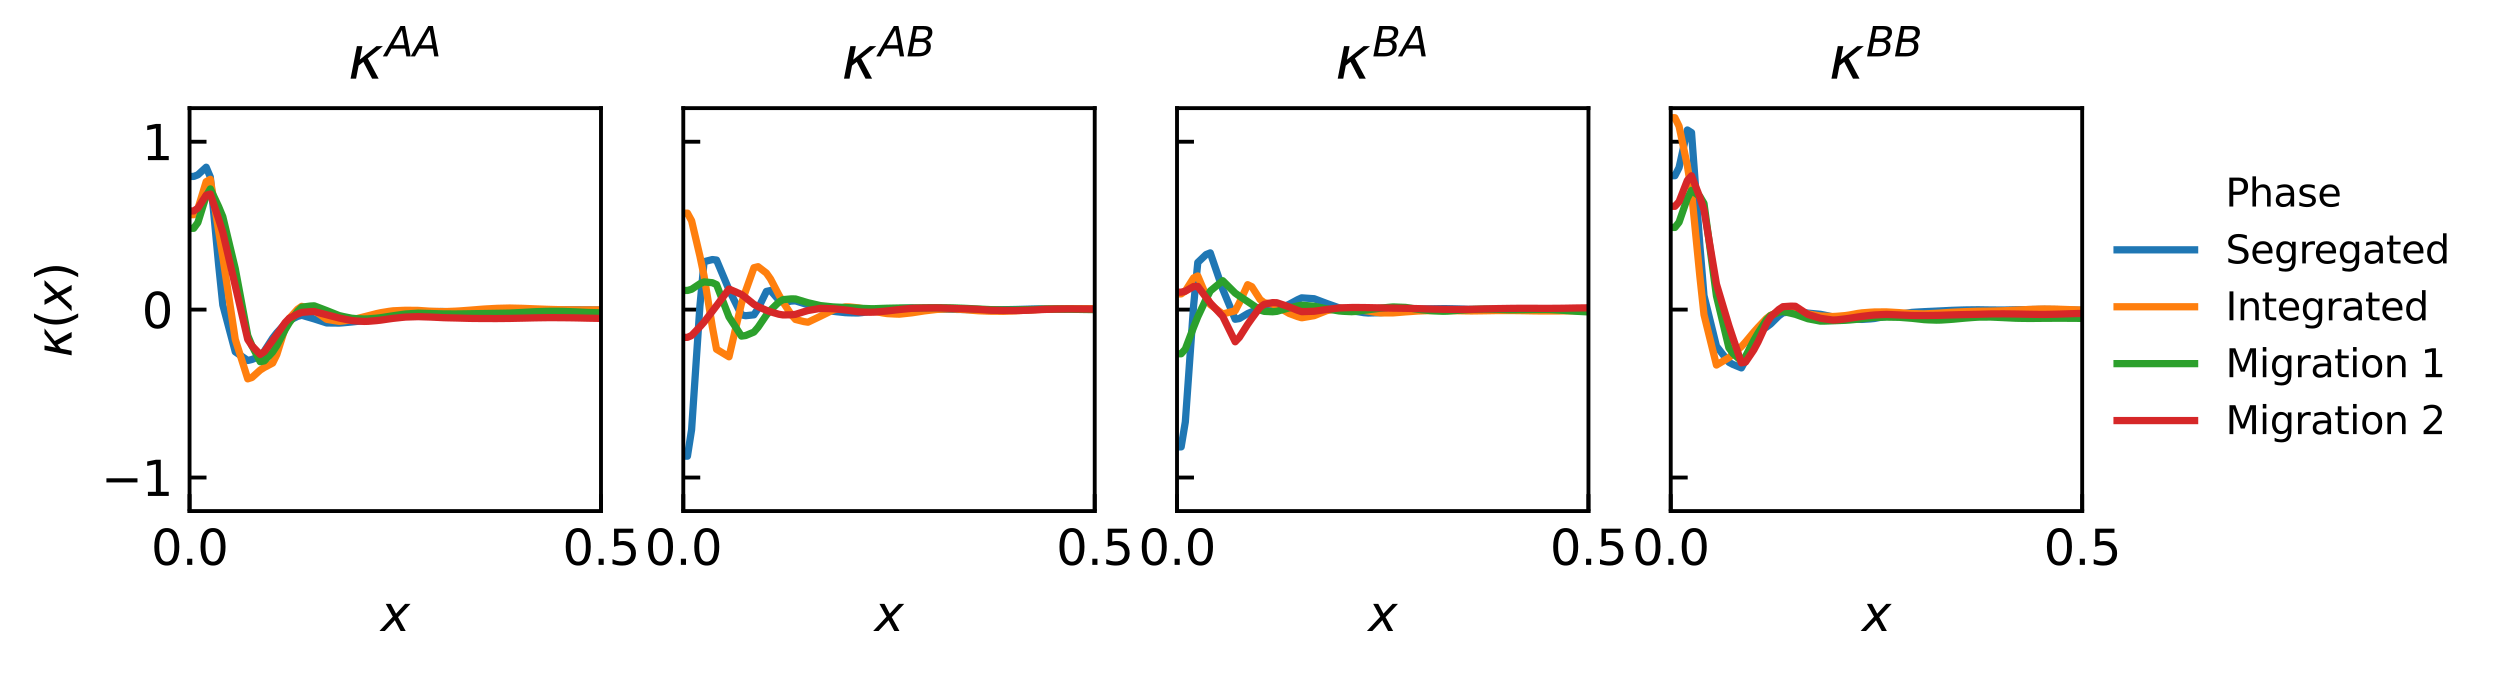 <?xml version="1.0" encoding="utf-8" standalone="no"?>
<!DOCTYPE svg PUBLIC "-//W3C//DTD SVG 1.1//EN"
  "http://www.w3.org/Graphics/SVG/1.1/DTD/svg11.dtd">
<svg xmlns:xlink="http://www.w3.org/1999/xlink" width="515.95pt" height="139.534pt" viewBox="0 0 515.95 139.534" xmlns="http://www.w3.org/2000/svg" version="1.1">
 <defs>
  <style type="text/css">*{stroke-linejoin: round; stroke-linecap: butt}</style>
 </defs>
 <g id="figure_1">
  <g id="patch_1">
   <path d="M 0 139.534 
L 515.95 139.534 
L 515.95 0 
L 0 0 
z
" style="fill: #ffffff"/>
  </g>
  <g id="axes_1">
   <g id="patch_2">
    <path d="M 39.12 105.478 
L 124.033 105.478 
L 124.033 22.318 
L 39.12 22.318 
z
" style="fill: #ffffff"/>
   </g>
   <g id="matplotlib.axis_1">
    <g id="xtick_1">
     <g id="line2d_1">
      <defs>
       <path id="m5833c2e418" d="M 0 0 
L 0 -3.5 
" style="stroke: #000000; stroke-width: 0.8"/>
      </defs>
      <g>
       <use xlink:href="#m5833c2e418" x="39.12" y="105.478" style="stroke: #000000; stroke-width: 0.8"/>
      </g>
     </g>
     <g id="text_1">
      <!-- 0.0 -->
      <g transform="translate(31.169 116.577)scale(0.1 -0.1)">
       <defs>
        <path id="DejaVuSans-30" d="M 2034 4250 
Q 1547 4250 1301 3770 
Q 1056 3291 1056 2328 
Q 1056 1369 1301 889 
Q 1547 409 2034 409 
Q 2525 409 2770 889 
Q 3016 1369 3016 2328 
Q 3016 3291 2770 3770 
Q 2525 4250 2034 4250 
z
M 2034 4750 
Q 2819 4750 3233 4129 
Q 3647 3509 3647 2328 
Q 3647 1150 3233 529 
Q 2819 -91 2034 -91 
Q 1250 -91 836 529 
Q 422 1150 422 2328 
Q 422 3509 836 4129 
Q 1250 4750 2034 4750 
z
" transform="scale(0.016)"/>
        <path id="DejaVuSans-2e" d="M 684 794 
L 1344 794 
L 1344 0 
L 684 0 
L 684 794 
z
" transform="scale(0.016)"/>
       </defs>
       <use xlink:href="#DejaVuSans-30"/>
       <use xlink:href="#DejaVuSans-2e" x="63.623"/>
       <use xlink:href="#DejaVuSans-30" x="95.41"/>
      </g>
     </g>
    </g>
    <g id="xtick_2">
     <g id="line2d_2">
      <g>
       <use xlink:href="#m5833c2e418" x="124.033" y="105.478" style="stroke: #000000; stroke-width: 0.8"/>
      </g>
     </g>
     <g id="text_2">
      <!-- 0.5 -->
      <g transform="translate(116.082 116.577)scale(0.1 -0.1)">
       <defs>
        <path id="DejaVuSans-35" d="M 691 4666 
L 3169 4666 
L 3169 4134 
L 1269 4134 
L 1269 2991 
Q 1406 3038 1543 3061 
Q 1681 3084 1819 3084 
Q 2600 3084 3056 2656 
Q 3513 2228 3513 1497 
Q 3513 744 3044 326 
Q 2575 -91 1722 -91 
Q 1428 -91 1123 -41 
Q 819 9 494 109 
L 494 744 
Q 775 591 1075 516 
Q 1375 441 1709 441 
Q 2250 441 2565 725 
Q 2881 1009 2881 1497 
Q 2881 1984 2565 2268 
Q 2250 2553 1709 2553 
Q 1456 2553 1204 2497 
Q 953 2441 691 2322 
L 691 4666 
z
" transform="scale(0.016)"/>
       </defs>
       <use xlink:href="#DejaVuSans-30"/>
       <use xlink:href="#DejaVuSans-2e" x="63.623"/>
       <use xlink:href="#DejaVuSans-35" x="95.41"/>
      </g>
     </g>
    </g>
    <g id="text_3">
     <!-- $x$ -->
     <g transform="translate(78.577 130.255)scale(0.1 -0.1)">
      <defs>
       <path id="DejaVuSans-Oblique-78" d="M 3841 3500 
L 2234 1784 
L 3219 0 
L 2559 0 
L 1819 1388 
L 531 0 
L -166 0 
L 1556 1844 
L 641 3500 
L 1300 3500 
L 1972 2234 
L 3144 3500 
L 3841 3500 
z
" transform="scale(0.016)"/>
      </defs>
      <use xlink:href="#DejaVuSans-Oblique-78" transform="translate(0 0.312)"/>
     </g>
    </g>
   </g>
   <g id="matplotlib.axis_2">
    <g id="ytick_1">
     <g id="line2d_3">
      <defs>
       <path id="m3120e6cd60" d="M 0 0 
L 3.5 0 
" style="stroke: #000000; stroke-width: 0.8"/>
      </defs>
      <g>
       <use xlink:href="#m3120e6cd60" x="39.12" y="98.548" style="stroke: #000000; stroke-width: 0.8"/>
      </g>
     </g>
     <g id="text_4">
      <!-- −1 -->
      <g transform="translate(20.878 102.347)scale(0.1 -0.1)">
       <defs>
        <path id="DejaVuSans-2212" d="M 678 2272 
L 4684 2272 
L 4684 1741 
L 678 1741 
L 678 2272 
z
" transform="scale(0.016)"/>
        <path id="DejaVuSans-31" d="M 794 531 
L 1825 531 
L 1825 4091 
L 703 3866 
L 703 4441 
L 1819 4666 
L 2450 4666 
L 2450 531 
L 3481 531 
L 3481 0 
L 794 0 
L 794 531 
z
" transform="scale(0.016)"/>
       </defs>
       <use xlink:href="#DejaVuSans-2212"/>
       <use xlink:href="#DejaVuSans-31" x="83.789"/>
      </g>
     </g>
    </g>
    <g id="ytick_2">
     <g id="line2d_4">
      <g>
       <use xlink:href="#m3120e6cd60" x="39.12" y="63.898" style="stroke: #000000; stroke-width: 0.8"/>
      </g>
     </g>
     <g id="text_5">
      <!-- 0 -->
      <g transform="translate(29.258 67.697)scale(0.1 -0.1)">
       <use xlink:href="#DejaVuSans-30"/>
      </g>
     </g>
    </g>
    <g id="ytick_3">
     <g id="line2d_5">
      <g>
       <use xlink:href="#m3120e6cd60" x="39.12" y="29.248" style="stroke: #000000; stroke-width: 0.8"/>
      </g>
     </g>
     <g id="text_6">
      <!-- 1 -->
      <g transform="translate(29.258 33.047)scale(0.1 -0.1)">
       <use xlink:href="#DejaVuSans-31"/>
      </g>
     </g>
    </g>
    <g id="text_7">
     <!-- $\kappa(x)$ -->
     <g transform="translate(14.798 73.748)rotate(-90)scale(0.1 -0.1)">
      <defs>
       <path id="DejaVuSans-Oblique-3ba" d="M 938 3500 
L 1531 3500 
L 1247 2047 
L 3041 3500 
L 3741 3500 
L 2106 2181 
L 3275 0 
L 2572 0 
L 1628 1806 
L 1122 1403 
L 850 0 
L 256 0 
L 938 3500 
z
" transform="scale(0.016)"/>
       <path id="DejaVuSans-28" d="M 1984 4856 
Q 1566 4138 1362 3434 
Q 1159 2731 1159 2009 
Q 1159 1288 1364 580 
Q 1569 -128 1984 -844 
L 1484 -844 
Q 1016 -109 783 600 
Q 550 1309 550 2009 
Q 550 2706 781 3412 
Q 1013 4119 1484 4856 
L 1984 4856 
z
" transform="scale(0.016)"/>
       <path id="DejaVuSans-29" d="M 513 4856 
L 1013 4856 
Q 1481 4119 1714 3412 
Q 1947 2706 1947 2009 
Q 1947 1309 1714 600 
Q 1481 -109 1013 -844 
L 513 -844 
Q 928 -128 1133 580 
Q 1338 1288 1338 2009 
Q 1338 2731 1133 3434 
Q 928 4138 513 4856 
z
" transform="scale(0.016)"/>
      </defs>
      <use xlink:href="#DejaVuSans-Oblique-3ba" transform="translate(0 0.125)"/>
      <use xlink:href="#DejaVuSans-28" transform="translate(58.936 0.125)"/>
      <use xlink:href="#DejaVuSans-Oblique-78" transform="translate(97.949 0.125)"/>
      <use xlink:href="#DejaVuSans-29" transform="translate(157.129 0.125)"/>
     </g>
    </g>
   </g>
   <g id="line2d_6">
    <path d="M 39.12 36.416 
L 39.978 36.416 
L 40.836 36.081 
L 41.693 35.297 
L 42.551 34.514 
L 43.409 36.547 
L 44.267 45.623 
L 45.124 54.698 
L 45.982 62.937 
L 46.84 66.159 
L 47.697 69.382 
L 48.555 72.604 
L 49.413 73.203 
L 50.271 73.802 
L 51.128 74.401 
L 51.986 74.193 
L 52.844 73.85 
L 53.701 73.508 
L 54.559 72.455 
L 55.417 71.118 
L 56.274 69.781 
L 57.132 68.68 
L 57.99 67.757 
L 58.848 66.834 
L 59.705 66.128 
L 60.563 65.711 
L 61.421 65.295 
L 62.278 65.068 
L 63.136 65.317 
L 63.994 65.565 
L 64.852 65.818 
L 65.709 66.096 
L 66.567 66.374 
L 67.425 66.652 
L 68.282 66.662 
L 69.14 66.671 
L 69.998 66.681 
L 70.855 66.614 
L 71.713 66.535 
L 72.571 66.455 
L 73.429 66.362 
L 74.286 66.263 
L 75.144 66.165 
L 76.002 65.999 
L 76.859 65.784 
L 77.717 65.569 
L 78.575 65.388 
L 79.433 65.254 
L 80.29 65.12 
L 81.148 64.997 
L 82.006 64.901 
L 82.863 64.805 
L 83.721 64.708 
L 84.579 64.609 
L 85.437 64.509 
L 86.294 64.41 
L 87.152 64.374 
L 88.01 64.339 
L 88.867 64.303 
L 89.725 64.296 
L 90.583 64.295 
L 91.44 64.293 
L 92.298 64.317 
L 93.156 64.35 
L 94.014 64.384 
L 94.871 64.407 
L 95.729 64.421 
L 96.587 64.436 
L 97.444 64.435 
L 98.302 64.414 
L 99.16 64.392 
L 100.018 64.368 
L 100.875 64.336 
L 101.733 64.304 
L 102.591 64.271 
L 103.448 64.23 
L 104.306 64.189 
L 105.164 64.148 
L 106.021 64.132 
L 106.879 64.117 
L 107.737 64.101 
L 108.595 64.09 
L 109.452 64.079 
L 110.31 64.068 
L 111.168 64.045 
L 112.025 64.018 
L 112.883 63.99 
L 113.741 63.974 
L 114.599 63.966 
L 115.456 63.958 
L 116.314 63.951 
L 117.172 63.948 
L 118.029 63.944 
L 118.887 63.943 
L 119.745 63.949 
L 120.603 63.955 
L 121.46 63.961 
L 122.318 63.966 
L 123.176 63.972 
L 124.033 63.977 
" clip-path="url(#pac9d7d1a32)" style="fill: none; stroke: #1f77b4; stroke-width: 1.5; stroke-linecap: square"/>
   </g>
   <g id="line2d_7">
    <path d="M 39.12 44.309 
L 39.978 44.309 
L 40.836 43.106 
L 41.693 40.298 
L 42.551 37.491 
L 43.409 37.008 
L 44.267 42.334 
L 45.124 47.661 
L 45.982 53.036 
L 46.84 58.706 
L 47.697 64.376 
L 48.555 70.047 
L 49.413 72.76 
L 50.271 75.474 
L 51.128 78.188 
L 51.986 77.915 
L 52.844 77.144 
L 53.701 76.373 
L 54.559 75.83 
L 55.417 75.377 
L 56.274 74.925 
L 57.132 73.167 
L 57.99 70.43 
L 58.848 67.693 
L 59.705 65.723 
L 60.563 64.774 
L 61.421 63.824 
L 62.278 63.225 
L 63.136 63.498 
L 63.994 63.772 
L 64.852 64.093 
L 65.709 64.697 
L 66.567 65.301 
L 67.425 65.905 
L 68.282 66.044 
L 69.14 66.184 
L 69.998 66.323 
L 70.855 66.237 
L 71.713 66.113 
L 72.571 65.989 
L 73.429 65.803 
L 74.286 65.591 
L 75.144 65.379 
L 76.002 65.162 
L 76.859 64.941 
L 77.717 64.719 
L 78.575 64.533 
L 79.433 64.393 
L 80.29 64.254 
L 81.148 64.144 
L 82.006 64.106 
L 82.863 64.068 
L 83.721 64.037 
L 84.579 64.044 
L 85.437 64.052 
L 86.294 64.06 
L 87.152 64.118 
L 88.01 64.176 
L 88.867 64.234 
L 89.725 64.262 
L 90.583 64.284 
L 91.44 64.307 
L 92.298 64.289 
L 93.156 64.255 
L 94.014 64.22 
L 94.871 64.17 
L 95.729 64.107 
L 96.587 64.044 
L 97.444 63.978 
L 98.302 63.908 
L 99.16 63.838 
L 100.018 63.775 
L 100.875 63.728 
L 101.733 63.681 
L 102.591 63.637 
L 103.448 63.616 
L 104.306 63.595 
L 105.164 63.574 
L 106.021 63.594 
L 106.879 63.614 
L 107.737 63.634 
L 108.595 63.667 
L 109.452 63.702 
L 110.31 63.737 
L 111.168 63.77 
L 112.025 63.802 
L 112.883 63.834 
L 113.741 63.862 
L 114.599 63.885 
L 115.456 63.909 
L 116.314 63.926 
L 117.172 63.936 
L 118.029 63.945 
L 118.887 63.952 
L 119.745 63.955 
L 120.603 63.957 
L 121.46 63.959 
L 122.318 63.958 
L 123.176 63.956 
L 124.033 63.955 
" clip-path="url(#pac9d7d1a32)" style="fill: none; stroke: #ff7f0e; stroke-width: 1.5; stroke-linecap: square"/>
   </g>
   <g id="line2d_8">
    <path d="M 39.12 47.114 
L 39.978 47.114 
L 40.836 45.935 
L 41.693 43.183 
L 42.551 40.431 
L 43.409 38.988 
L 44.267 40.817 
L 45.124 42.647 
L 45.982 44.725 
L 46.84 48.299 
L 47.697 51.873 
L 48.555 55.447 
L 49.413 60.048 
L 50.271 64.648 
L 51.128 69.248 
L 51.986 71.329 
L 52.844 72.99 
L 53.701 74.651 
L 54.559 74.471 
L 55.417 73.555 
L 56.274 72.638 
L 57.132 71.312 
L 57.99 69.677 
L 58.848 68.043 
L 59.705 66.608 
L 60.563 65.439 
L 61.421 64.269 
L 62.278 63.401 
L 63.136 63.284 
L 63.994 63.168 
L 64.852 63.115 
L 65.709 63.443 
L 66.567 63.77 
L 67.425 64.098 
L 68.282 64.441 
L 69.14 64.785 
L 69.998 65.128 
L 70.855 65.325 
L 71.713 65.498 
L 72.571 65.671 
L 73.429 65.749 
L 74.286 65.789 
L 75.144 65.829 
L 76.002 65.805 
L 76.859 65.733 
L 77.717 65.66 
L 78.575 65.562 
L 79.433 65.43 
L 80.29 65.297 
L 81.148 65.166 
L 82.006 65.041 
L 82.863 64.915 
L 83.721 64.8 
L 84.579 64.745 
L 85.437 64.69 
L 86.294 64.635 
L 87.152 64.658 
L 88.01 64.682 
L 88.867 64.705 
L 89.725 64.73 
L 90.583 64.755 
L 91.44 64.78 
L 92.298 64.788 
L 93.156 64.79 
L 94.014 64.792 
L 94.871 64.785 
L 95.729 64.772 
L 96.587 64.759 
L 97.444 64.745 
L 98.302 64.731 
L 99.16 64.718 
L 100.018 64.704 
L 100.875 64.69 
L 101.733 64.676 
L 102.591 64.661 
L 103.448 64.645 
L 104.306 64.628 
L 105.164 64.611 
L 106.021 64.569 
L 106.879 64.526 
L 107.737 64.483 
L 108.595 64.435 
L 109.452 64.387 
L 110.31 64.338 
L 111.168 64.307 
L 112.025 64.281 
L 112.883 64.256 
L 113.741 64.247 
L 114.599 64.25 
L 115.456 64.252 
L 116.314 64.268 
L 117.172 64.301 
L 118.029 64.334 
L 118.887 64.369 
L 119.745 64.411 
L 120.603 64.453 
L 121.46 64.492 
L 122.318 64.514 
L 123.176 64.537 
L 124.033 64.559 
" clip-path="url(#pac9d7d1a32)" style="fill: none; stroke: #2ca02c; stroke-width: 1.5; stroke-linecap: square"/>
   </g>
   <g id="line2d_9">
    <path d="M 39.12 43.536 
L 39.978 43.536 
L 40.836 42.961 
L 41.693 41.62 
L 42.551 40.279 
L 43.409 40.057 
L 44.267 42.633 
L 45.124 45.209 
L 45.982 47.944 
L 46.84 51.63 
L 47.697 55.316 
L 48.555 59.003 
L 49.413 62.687 
L 50.271 66.371 
L 51.128 70.055 
L 51.986 71.353 
L 52.844 72.253 
L 53.701 73.153 
L 54.559 72.582 
L 55.417 71.423 
L 56.274 70.263 
L 57.132 69.058 
L 57.99 67.817 
L 58.848 66.576 
L 59.705 65.679 
L 60.563 65.241 
L 61.421 64.803 
L 62.278 64.469 
L 63.136 64.398 
L 63.994 64.326 
L 64.852 64.297 
L 65.709 64.52 
L 66.567 64.744 
L 67.425 64.968 
L 68.282 65.191 
L 69.14 65.413 
L 69.998 65.636 
L 70.855 65.814 
L 71.713 65.984 
L 72.571 66.154 
L 73.429 66.237 
L 74.286 66.285 
L 75.144 66.333 
L 76.002 66.312 
L 76.859 66.239 
L 77.717 66.167 
L 78.575 66.071 
L 79.433 65.945 
L 80.29 65.818 
L 81.148 65.702 
L 82.006 65.609 
L 82.863 65.517 
L 83.721 65.434 
L 84.579 65.406 
L 85.437 65.379 
L 86.294 65.351 
L 87.152 65.379 
L 88.01 65.406 
L 88.867 65.434 
L 89.725 65.474 
L 90.583 65.517 
L 91.44 65.559 
L 92.298 65.586 
L 93.156 65.606 
L 94.014 65.626 
L 94.871 65.649 
L 95.729 65.673 
L 96.587 65.697 
L 97.444 65.714 
L 98.302 65.722 
L 99.16 65.729 
L 100.018 65.735 
L 100.875 65.737 
L 101.733 65.739 
L 102.591 65.74 
L 103.448 65.732 
L 104.306 65.724 
L 105.164 65.716 
L 106.021 65.697 
L 106.879 65.679 
L 107.737 65.661 
L 108.595 65.64 
L 109.452 65.619 
L 110.31 65.598 
L 111.168 65.584 
L 112.025 65.571 
L 112.883 65.559 
L 113.741 65.556 
L 114.599 65.559 
L 115.456 65.562 
L 116.314 65.569 
L 117.172 65.58 
L 118.029 65.591 
L 118.887 65.606 
L 119.745 65.626 
L 120.603 65.647 
L 121.46 65.667 
L 122.318 65.682 
L 123.176 65.696 
L 124.033 65.71 
" clip-path="url(#pac9d7d1a32)" style="fill: none; stroke: #d62728; stroke-width: 1.5; stroke-linecap: square"/>
   </g>
   <g id="patch_3">
    <path d="M 39.12 105.478 
L 39.12 22.318 
" style="fill: none; stroke: #000000; stroke-width: 0.8; stroke-linejoin: miter; stroke-linecap: square"/>
   </g>
   <g id="patch_4">
    <path d="M 124.033 105.478 
L 124.033 22.318 
" style="fill: none; stroke: #000000; stroke-width: 0.8; stroke-linejoin: miter; stroke-linecap: square"/>
   </g>
   <g id="patch_5">
    <path d="M 39.12 105.478 
L 124.033 105.478 
" style="fill: none; stroke: #000000; stroke-width: 0.8; stroke-linejoin: miter; stroke-linecap: square"/>
   </g>
   <g id="patch_6">
    <path d="M 39.12 22.318 
L 124.033 22.318 
" style="fill: none; stroke: #000000; stroke-width: 0.8; stroke-linejoin: miter; stroke-linecap: square"/>
   </g>
   <g id="text_8">
    <!-- $\kappa^{AA}$ -->
    <g transform="translate(71.857 16.318)scale(0.12 -0.12)">
     <defs>
      <path id="DejaVuSans-Oblique-41" d="M 2356 4666 
L 3072 4666 
L 3938 0 
L 3278 0 
L 3084 1197 
L 984 1197 
L 325 0 
L -341 0 
L 2356 4666 
z
M 2584 4044 
L 1275 1722 
L 2988 1722 
L 2584 4044 
z
" transform="scale(0.016)"/>
     </defs>
     <use xlink:href="#DejaVuSans-Oblique-3ba" transform="translate(0 0.684)"/>
     <use xlink:href="#DejaVuSans-Oblique-41" transform="translate(63.402 38.966)scale(0.7)"/>
     <use xlink:href="#DejaVuSans-Oblique-41" transform="translate(111.287 38.966)scale(0.7)"/>
    </g>
   </g>
  </g>
  <g id="axes_2">
   <g id="patch_7">
    <path d="M 141.016 105.478 
L 225.929 105.478 
L 225.929 22.318 
L 141.016 22.318 
z
" style="fill: #ffffff"/>
   </g>
   <g id="matplotlib.axis_3">
    <g id="xtick_3">
     <g id="line2d_10">
      <g>
       <use xlink:href="#m5833c2e418" x="141.016" y="105.478" style="stroke: #000000; stroke-width: 0.8"/>
      </g>
     </g>
     <g id="text_9">
      <!-- 0.0 -->
      <g transform="translate(133.064 116.577)scale(0.1 -0.1)">
       <use xlink:href="#DejaVuSans-30"/>
       <use xlink:href="#DejaVuSans-2e" x="63.623"/>
       <use xlink:href="#DejaVuSans-30" x="95.41"/>
      </g>
     </g>
    </g>
    <g id="xtick_4">
     <g id="line2d_11">
      <g>
       <use xlink:href="#m5833c2e418" x="225.929" y="105.478" style="stroke: #000000; stroke-width: 0.8"/>
      </g>
     </g>
     <g id="text_10">
      <!-- 0.5 -->
      <g transform="translate(217.977 116.577)scale(0.1 -0.1)">
       <use xlink:href="#DejaVuSans-30"/>
       <use xlink:href="#DejaVuSans-2e" x="63.623"/>
       <use xlink:href="#DejaVuSans-35" x="95.41"/>
      </g>
     </g>
    </g>
    <g id="text_11">
     <!-- $x$ -->
     <g transform="translate(180.472 130.255)scale(0.1 -0.1)">
      <use xlink:href="#DejaVuSans-Oblique-78" transform="translate(0 0.312)"/>
     </g>
    </g>
   </g>
   <g id="matplotlib.axis_4">
    <g id="ytick_4">
     <g id="line2d_12">
      <g>
       <use xlink:href="#m3120e6cd60" x="141.016" y="98.548" style="stroke: #000000; stroke-width: 0.8"/>
      </g>
     </g>
    </g>
    <g id="ytick_5">
     <g id="line2d_13">
      <g>
       <use xlink:href="#m3120e6cd60" x="141.016" y="63.898" style="stroke: #000000; stroke-width: 0.8"/>
      </g>
     </g>
    </g>
    <g id="ytick_6">
     <g id="line2d_14">
      <g>
       <use xlink:href="#m3120e6cd60" x="141.016" y="29.248" style="stroke: #000000; stroke-width: 0.8"/>
      </g>
     </g>
    </g>
   </g>
   <g id="line2d_15">
    <path d="M 141.016 94.146 
L 141.874 94.146 
L 142.731 88.682 
L 143.589 75.931 
L 144.447 63.18 
L 145.305 54.01 
L 146.162 53.789 
L 147.02 53.568 
L 147.878 53.67 
L 148.735 55.712 
L 149.593 57.755 
L 150.451 59.797 
L 151.308 61.527 
L 152.166 63.258 
L 153.024 64.988 
L 153.882 65.157 
L 154.739 65.066 
L 155.597 64.975 
L 156.455 63.684 
L 157.312 61.913 
L 158.17 60.142 
L 159.028 59.953 
L 159.886 60.95 
L 160.743 61.947 
L 161.601 62.449 
L 162.459 62.291 
L 163.316 62.133 
L 164.174 62.097 
L 165.032 62.364 
L 165.889 62.631 
L 166.747 62.9 
L 167.605 63.178 
L 168.463 63.457 
L 169.32 63.735 
L 170.178 63.904 
L 171.036 64.072 
L 171.893 64.241 
L 172.751 64.344 
L 173.609 64.435 
L 174.467 64.527 
L 175.324 64.564 
L 176.182 64.58 
L 177.04 64.595 
L 177.897 64.52 
L 178.755 64.377 
L 179.613 64.234 
L 180.471 64.116 
L 181.328 64.034 
L 182.186 63.951 
L 183.044 63.873 
L 183.901 63.809 
L 184.759 63.744 
L 185.617 63.684 
L 186.474 63.649 
L 187.332 63.613 
L 188.19 63.578 
L 189.048 63.634 
L 189.905 63.689 
L 190.763 63.745 
L 191.621 63.756 
L 192.478 63.76 
L 193.336 63.764 
L 194.194 63.783 
L 195.052 63.807 
L 195.909 63.831 
L 196.767 63.847 
L 197.625 63.858 
L 198.482 63.869 
L 199.34 63.882 
L 200.198 63.897 
L 201.055 63.912 
L 201.913 63.929 
L 202.771 63.951 
L 203.629 63.973 
L 204.486 63.989 
L 205.344 63.966 
L 206.202 63.943 
L 207.059 63.92 
L 207.917 63.904 
L 208.775 63.888 
L 209.633 63.872 
L 210.49 63.849 
L 211.348 63.824 
L 212.206 63.799 
L 213.063 63.779 
L 213.921 63.762 
L 214.779 63.745 
L 215.637 63.745 
L 216.494 63.757 
L 217.352 63.77 
L 218.21 63.776 
L 219.067 63.774 
L 219.925 63.772 
L 220.783 63.769 
L 221.64 63.765 
L 222.498 63.761 
L 223.356 63.757 
L 224.214 63.757 
L 225.071 63.757 
L 225.929 63.757 
" clip-path="url(#pa79ba99f74)" style="fill: none; stroke: #1f77b4; stroke-width: 1.5; stroke-linecap: square"/>
   </g>
   <g id="line2d_16">
    <path d="M 141.016 43.994 
L 141.874 43.994 
L 142.731 45.556 
L 143.589 49.199 
L 144.447 52.842 
L 145.305 56.95 
L 146.162 62.22 
L 147.02 67.489 
L 147.878 72.08 
L 148.735 72.598 
L 149.593 73.117 
L 150.451 73.636 
L 151.308 69.97 
L 152.166 66.305 
L 153.024 62.639 
L 153.882 60.057 
L 154.739 57.654 
L 155.597 55.252 
L 156.455 55.037 
L 157.312 55.697 
L 158.17 56.357 
L 159.028 57.579 
L 159.886 59.222 
L 160.743 60.864 
L 161.601 62.357 
L 162.459 63.651 
L 163.316 64.944 
L 164.174 65.93 
L 165.032 66.149 
L 165.889 66.367 
L 166.747 66.496 
L 167.605 66.086 
L 168.463 65.676 
L 169.32 65.267 
L 170.178 64.845 
L 171.036 64.424 
L 171.893 64.003 
L 172.751 63.762 
L 173.609 63.551 
L 174.467 63.34 
L 175.324 63.345 
L 176.182 63.435 
L 177.04 63.526 
L 177.897 63.675 
L 178.755 63.869 
L 179.613 64.063 
L 180.471 64.246 
L 181.328 64.416 
L 182.186 64.585 
L 183.044 64.719 
L 183.901 64.766 
L 184.759 64.813 
L 185.617 64.84 
L 186.474 64.748 
L 187.332 64.655 
L 188.19 64.562 
L 189.048 64.429 
L 189.905 64.297 
L 190.763 64.164 
L 191.621 64.06 
L 192.478 63.96 
L 193.336 63.86 
L 194.194 63.808 
L 195.052 63.775 
L 195.909 63.743 
L 196.767 63.757 
L 197.625 63.808 
L 198.482 63.858 
L 199.34 63.919 
L 200.198 63.995 
L 201.055 64.07 
L 201.913 64.133 
L 202.771 64.166 
L 203.629 64.2 
L 204.486 64.229 
L 205.344 64.235 
L 206.202 64.241 
L 207.059 64.247 
L 207.917 64.213 
L 208.775 64.18 
L 209.633 64.146 
L 210.49 64.095 
L 211.348 64.041 
L 212.206 63.987 
L 213.063 63.942 
L 213.921 63.9 
L 214.779 63.859 
L 215.637 63.824 
L 216.494 63.795 
L 217.352 63.765 
L 218.21 63.742 
L 219.067 63.728 
L 219.925 63.714 
L 220.783 63.706 
L 221.64 63.712 
L 222.498 63.719 
L 223.356 63.724 
L 224.214 63.726 
L 225.071 63.728 
L 225.929 63.73 
" clip-path="url(#pa79ba99f74)" style="fill: none; stroke: #ff7f0e; stroke-width: 1.5; stroke-linecap: square"/>
   </g>
   <g id="line2d_17">
    <path d="M 141.016 59.946 
L 141.874 59.946 
L 142.731 59.702 
L 143.589 59.131 
L 144.447 58.56 
L 145.305 58.176 
L 146.162 58.261 
L 147.02 58.346 
L 147.878 58.736 
L 148.735 60.962 
L 149.593 63.187 
L 150.451 65.413 
L 151.308 66.73 
L 152.166 68.048 
L 153.024 69.365 
L 153.882 69.247 
L 154.739 68.89 
L 155.597 68.533 
L 156.455 67.532 
L 157.312 66.274 
L 158.17 65.016 
L 159.028 64.004 
L 159.886 63.175 
L 160.743 62.347 
L 161.601 61.84 
L 162.459 61.761 
L 163.316 61.682 
L 164.174 61.7 
L 165.032 61.961 
L 165.889 62.223 
L 166.747 62.475 
L 167.605 62.672 
L 168.463 62.87 
L 169.32 63.067 
L 170.178 63.158 
L 171.036 63.248 
L 171.893 63.338 
L 172.751 63.382 
L 173.609 63.419 
L 174.467 63.456 
L 175.324 63.503 
L 176.182 63.553 
L 177.04 63.603 
L 177.897 63.642 
L 178.755 63.673 
L 179.613 63.704 
L 180.471 63.708 
L 181.328 63.676 
L 182.186 63.645 
L 183.044 63.617 
L 183.901 63.598 
L 184.759 63.58 
L 185.617 63.564 
L 186.474 63.564 
L 187.332 63.564 
L 188.19 63.565 
L 189.048 63.548 
L 189.905 63.531 
L 190.763 63.514 
L 191.621 63.509 
L 192.478 63.505 
L 193.336 63.501 
L 194.194 63.507 
L 195.052 63.518 
L 195.909 63.528 
L 196.767 63.549 
L 197.625 63.577 
L 198.482 63.606 
L 199.34 63.642 
L 200.198 63.686 
L 201.055 63.73 
L 201.913 63.774 
L 202.771 63.818 
L 203.629 63.861 
L 204.486 63.902 
L 205.344 63.921 
L 206.202 63.941 
L 207.059 63.961 
L 207.917 63.958 
L 208.775 63.954 
L 209.633 63.951 
L 210.49 63.935 
L 211.348 63.918 
L 212.206 63.9 
L 213.063 63.877 
L 213.921 63.852 
L 214.779 63.827 
L 215.637 63.809 
L 216.494 63.797 
L 217.352 63.785 
L 218.21 63.783 
L 219.067 63.793 
L 219.925 63.803 
L 220.783 63.815 
L 221.64 63.832 
L 222.498 63.849 
L 223.356 63.865 
L 224.214 63.878 
L 225.071 63.891 
L 225.929 63.904 
" clip-path="url(#pa79ba99f74)" style="fill: none; stroke: #2ca02c; stroke-width: 1.5; stroke-linecap: square"/>
   </g>
   <g id="line2d_18">
    <path d="M 141.016 69.627 
L 141.874 69.627 
L 142.731 69.241 
L 143.589 68.34 
L 144.447 67.439 
L 145.305 66.474 
L 146.162 65.349 
L 147.02 64.225 
L 147.878 63.097 
L 148.735 61.947 
L 149.593 60.798 
L 150.451 59.649 
L 151.308 60.023 
L 152.166 60.398 
L 153.024 60.772 
L 153.882 61.421 
L 154.739 62.117 
L 155.597 62.812 
L 156.455 63.282 
L 157.312 63.662 
L 158.17 64.041 
L 159.028 64.349 
L 159.886 64.603 
L 160.743 64.856 
L 161.601 64.995 
L 162.459 64.98 
L 163.316 64.964 
L 164.174 64.877 
L 165.032 64.608 
L 165.889 64.339 
L 166.747 64.087 
L 167.605 63.937 
L 168.463 63.787 
L 169.32 63.637 
L 170.178 63.663 
L 171.036 63.688 
L 171.893 63.714 
L 172.751 63.794 
L 173.609 63.883 
L 174.467 63.972 
L 175.324 64.086 
L 176.182 64.211 
L 177.04 64.335 
L 177.897 64.4 
L 178.755 64.419 
L 179.613 64.439 
L 180.471 64.417 
L 181.328 64.34 
L 182.186 64.262 
L 183.044 64.179 
L 183.901 64.079 
L 184.759 63.979 
L 185.617 63.882 
L 186.474 63.799 
L 187.332 63.716 
L 188.19 63.633 
L 189.048 63.613 
L 189.905 63.592 
L 190.763 63.572 
L 191.621 63.562 
L 192.478 63.553 
L 193.336 63.545 
L 194.194 63.564 
L 195.052 63.594 
L 195.909 63.624 
L 196.767 63.655 
L 197.625 63.686 
L 198.482 63.717 
L 199.34 63.747 
L 200.198 63.777 
L 201.055 63.806 
L 201.913 63.845 
L 202.771 63.908 
L 203.629 63.972 
L 204.486 64.029 
L 205.344 64.045 
L 206.202 64.062 
L 207.059 64.079 
L 207.917 64.084 
L 208.775 64.089 
L 209.633 64.094 
L 210.49 64.074 
L 211.348 64.05 
L 212.206 64.026 
L 213.063 63.987 
L 213.921 63.942 
L 214.779 63.897 
L 215.637 63.861 
L 216.494 63.832 
L 217.352 63.803 
L 218.21 63.782 
L 219.067 63.769 
L 219.925 63.757 
L 220.783 63.751 
L 221.64 63.758 
L 222.498 63.765 
L 223.356 63.772 
L 224.214 63.78 
L 225.071 63.787 
L 225.929 63.795 
" clip-path="url(#pa79ba99f74)" style="fill: none; stroke: #d62728; stroke-width: 1.5; stroke-linecap: square"/>
   </g>
   <g id="patch_8">
    <path d="M 141.016 105.478 
L 141.016 22.318 
" style="fill: none; stroke: #000000; stroke-width: 0.8; stroke-linejoin: miter; stroke-linecap: square"/>
   </g>
   <g id="patch_9">
    <path d="M 225.929 105.478 
L 225.929 22.318 
" style="fill: none; stroke: #000000; stroke-width: 0.8; stroke-linejoin: miter; stroke-linecap: square"/>
   </g>
   <g id="patch_10">
    <path d="M 141.016 105.478 
L 225.929 105.478 
" style="fill: none; stroke: #000000; stroke-width: 0.8; stroke-linejoin: miter; stroke-linecap: square"/>
   </g>
   <g id="patch_11">
    <path d="M 141.016 22.318 
L 225.929 22.318 
" style="fill: none; stroke: #000000; stroke-width: 0.8; stroke-linejoin: miter; stroke-linecap: square"/>
   </g>
   <g id="text_12">
    <!-- $\kappa^{AB}$ -->
    <g transform="translate(173.692 16.318)scale(0.12 -0.12)">
     <defs>
      <path id="DejaVuSans-Oblique-42" d="M 1081 4666 
L 2694 4666 
Q 3350 4666 3675 4422 
Q 4000 4178 4000 3688 
Q 4000 3238 3720 2911 
Q 3441 2584 2988 2516 
Q 3375 2428 3569 2181 
Q 3763 1934 3763 1522 
Q 3763 819 3242 409 
Q 2722 0 1819 0 
L 172 0 
L 1081 4666 
z
M 1234 2228 
L 903 519 
L 1919 519 
Q 2491 519 2800 781 
Q 3109 1044 3109 1522 
Q 3109 1891 2904 2059 
Q 2700 2228 2247 2228 
L 1234 2228 
z
M 1606 4147 
L 1331 2741 
L 2272 2741 
Q 2775 2741 3058 2959 
Q 3341 3178 3341 3566 
Q 3341 3869 3150 4008 
Q 2959 4147 2541 4147 
L 1606 4147 
z
" transform="scale(0.016)"/>
     </defs>
     <use xlink:href="#DejaVuSans-Oblique-3ba" transform="translate(0 0.684)"/>
     <use xlink:href="#DejaVuSans-Oblique-41" transform="translate(63.402 38.966)scale(0.7)"/>
     <use xlink:href="#DejaVuSans-Oblique-42" transform="translate(111.287 38.966)scale(0.7)"/>
    </g>
   </g>
  </g>
  <g id="axes_3">
   <g id="patch_12">
    <path d="M 242.912 105.478 
L 327.825 105.478 
L 327.825 22.318 
L 242.912 22.318 
z
" style="fill: #ffffff"/>
   </g>
   <g id="matplotlib.axis_5">
    <g id="xtick_5">
     <g id="line2d_19">
      <g>
       <use xlink:href="#m5833c2e418" x="242.912" y="105.478" style="stroke: #000000; stroke-width: 0.8"/>
      </g>
     </g>
     <g id="text_13">
      <!-- 0.0 -->
      <g transform="translate(234.96 116.577)scale(0.1 -0.1)">
       <use xlink:href="#DejaVuSans-30"/>
       <use xlink:href="#DejaVuSans-2e" x="63.623"/>
       <use xlink:href="#DejaVuSans-30" x="95.41"/>
      </g>
     </g>
    </g>
    <g id="xtick_6">
     <g id="line2d_20">
      <g>
       <use xlink:href="#m5833c2e418" x="327.825" y="105.478" style="stroke: #000000; stroke-width: 0.8"/>
      </g>
     </g>
     <g id="text_14">
      <!-- 0.5 -->
      <g transform="translate(319.873 116.577)scale(0.1 -0.1)">
       <use xlink:href="#DejaVuSans-30"/>
       <use xlink:href="#DejaVuSans-2e" x="63.623"/>
       <use xlink:href="#DejaVuSans-35" x="95.41"/>
      </g>
     </g>
    </g>
    <g id="text_15">
     <!-- $x$ -->
     <g transform="translate(282.368 130.255)scale(0.1 -0.1)">
      <use xlink:href="#DejaVuSans-Oblique-78" transform="translate(0 0.312)"/>
     </g>
    </g>
   </g>
   <g id="matplotlib.axis_6">
    <g id="ytick_7">
     <g id="line2d_21">
      <g>
       <use xlink:href="#m3120e6cd60" x="242.912" y="98.548" style="stroke: #000000; stroke-width: 0.8"/>
      </g>
     </g>
    </g>
    <g id="ytick_8">
     <g id="line2d_22">
      <g>
       <use xlink:href="#m3120e6cd60" x="242.912" y="63.898" style="stroke: #000000; stroke-width: 0.8"/>
      </g>
     </g>
    </g>
    <g id="ytick_9">
     <g id="line2d_23">
      <g>
       <use xlink:href="#m3120e6cd60" x="242.912" y="29.248" style="stroke: #000000; stroke-width: 0.8"/>
      </g>
     </g>
    </g>
   </g>
   <g id="line2d_24">
    <path d="M 242.912 92.227 
L 243.769 92.227 
L 244.627 87.069 
L 245.485 75.034 
L 246.342 62.998 
L 247.2 54.168 
L 248.058 53.35 
L 248.916 52.533 
L 249.773 52.19 
L 250.631 54.692 
L 251.489 57.193 
L 252.346 59.695 
L 253.204 61.76 
L 254.062 63.825 
L 254.92 65.89 
L 255.777 65.745 
L 256.635 65.231 
L 257.493 64.718 
L 258.35 64.348 
L 259.208 64.035 
L 260.066 63.722 
L 260.923 63.673 
L 261.781 63.822 
L 262.639 63.97 
L 263.497 63.901 
L 264.354 63.54 
L 265.212 63.179 
L 266.07 62.789 
L 266.927 62.325 
L 267.785 61.86 
L 268.643 61.471 
L 269.501 61.531 
L 270.358 61.591 
L 271.216 61.651 
L 272.074 61.974 
L 272.931 62.297 
L 273.789 62.621 
L 274.647 62.926 
L 275.505 63.229 
L 276.362 63.531 
L 277.22 63.746 
L 278.078 63.926 
L 278.935 64.106 
L 279.793 64.261 
L 280.651 64.396 
L 281.508 64.531 
L 282.366 64.599 
L 283.224 64.578 
L 284.082 64.556 
L 284.939 64.522 
L 285.797 64.459 
L 286.655 64.397 
L 287.512 64.331 
L 288.37 64.245 
L 289.228 64.159 
L 290.086 64.074 
L 290.943 63.986 
L 291.801 63.899 
L 292.659 63.812 
L 293.516 63.782 
L 294.374 63.763 
L 295.232 63.743 
L 296.089 63.727 
L 296.947 63.712 
L 297.805 63.697 
L 298.663 63.702 
L 299.52 63.722 
L 300.378 63.743 
L 301.236 63.769 
L 302.093 63.804 
L 302.951 63.839 
L 303.809 63.864 
L 304.667 63.868 
L 305.524 63.871 
L 306.382 63.872 
L 307.24 63.856 
L 308.097 63.841 
L 308.955 63.825 
L 309.813 63.801 
L 310.671 63.776 
L 311.528 63.752 
L 312.386 63.735 
L 313.244 63.72 
L 314.101 63.705 
L 314.959 63.707 
L 315.817 63.716 
L 316.674 63.725 
L 317.532 63.733 
L 318.39 63.74 
L 319.248 63.747 
L 320.105 63.755 
L 320.963 63.764 
L 321.821 63.773 
L 322.678 63.78 
L 323.536 63.782 
L 324.394 63.783 
L 325.252 63.783 
L 326.109 63.777 
L 326.967 63.771 
L 327.825 63.764 
" clip-path="url(#p2ef1cc57c4)" style="fill: none; stroke: #1f77b4; stroke-width: 1.5; stroke-linecap: square"/>
   </g>
   <g id="line2d_25">
    <path d="M 242.912 60.65 
L 243.769 60.65 
L 244.627 60.067 
L 245.485 58.708 
L 246.342 57.348 
L 247.2 56.957 
L 248.058 58.986 
L 248.916 61.015 
L 249.773 62.847 
L 250.631 63.5 
L 251.489 64.152 
L 252.346 64.804 
L 253.204 64.582 
L 254.062 64.359 
L 254.92 64.137 
L 255.777 62.499 
L 256.635 60.627 
L 257.493 58.754 
L 258.35 59.168 
L 259.208 60.498 
L 260.066 61.827 
L 260.923 62.477 
L 261.781 62.618 
L 262.639 62.759 
L 263.497 63.08 
L 264.354 63.642 
L 265.212 64.203 
L 266.07 64.696 
L 266.927 65.014 
L 267.785 65.333 
L 268.643 65.585 
L 269.501 65.439 
L 270.358 65.292 
L 271.216 65.146 
L 272.074 64.805 
L 272.931 64.464 
L 273.789 64.123 
L 274.647 63.94 
L 275.505 63.782 
L 276.362 63.625 
L 277.22 63.636 
L 278.078 63.714 
L 278.935 63.792 
L 279.793 63.883 
L 280.651 63.985 
L 281.508 64.086 
L 282.366 64.202 
L 283.224 64.339 
L 284.082 64.475 
L 284.939 64.573 
L 285.797 64.577 
L 286.655 64.58 
L 287.512 64.573 
L 288.37 64.504 
L 289.228 64.434 
L 290.086 64.364 
L 290.943 64.305 
L 291.801 64.245 
L 292.659 64.186 
L 293.516 64.153 
L 294.374 64.125 
L 295.232 64.097 
L 296.089 64.085 
L 296.947 64.08 
L 297.805 64.075 
L 298.663 64.083 
L 299.52 64.102 
L 300.378 64.12 
L 301.236 64.137 
L 302.093 64.152 
L 302.951 64.167 
L 303.809 64.174 
L 304.667 64.162 
L 305.524 64.15 
L 306.382 64.138 
L 307.24 64.123 
L 308.097 64.108 
L 308.955 64.093 
L 309.813 64.092 
L 310.671 64.091 
L 311.528 64.09 
L 312.386 64.098 
L 313.244 64.107 
L 314.101 64.117 
L 314.959 64.132 
L 315.817 64.148 
L 316.674 64.165 
L 317.532 64.172 
L 318.39 64.174 
L 319.248 64.175 
L 320.105 64.175 
L 320.963 64.173 
L 321.821 64.171 
L 322.678 64.166 
L 323.536 64.154 
L 324.394 64.142 
L 325.252 64.13 
L 326.109 64.122 
L 326.967 64.114 
L 327.825 64.107 
" clip-path="url(#p2ef1cc57c4)" style="fill: none; stroke: #ff7f0e; stroke-width: 1.5; stroke-linecap: square"/>
   </g>
   <g id="line2d_26">
    <path d="M 242.912 73.01 
L 243.769 73.01 
L 244.627 72.04 
L 245.485 69.778 
L 246.342 67.516 
L 247.2 65.378 
L 248.058 63.551 
L 248.916 61.724 
L 249.773 60.057 
L 250.631 59.349 
L 251.489 58.64 
L 252.346 57.932 
L 253.204 58.786 
L 254.062 59.64 
L 254.92 60.494 
L 255.777 61.1 
L 256.635 61.664 
L 257.493 62.229 
L 258.35 62.811 
L 259.208 63.399 
L 260.066 63.987 
L 260.923 64.262 
L 261.781 64.302 
L 262.639 64.342 
L 263.497 64.26 
L 264.354 64.015 
L 265.212 63.77 
L 266.07 63.54 
L 266.927 63.344 
L 267.785 63.149 
L 268.643 62.991 
L 269.501 63.058 
L 270.358 63.124 
L 271.216 63.191 
L 272.074 63.374 
L 272.931 63.556 
L 273.789 63.738 
L 274.647 63.888 
L 275.505 64.032 
L 276.362 64.177 
L 277.22 64.246 
L 278.078 64.286 
L 278.935 64.326 
L 279.793 64.278 
L 280.651 64.164 
L 281.508 64.051 
L 282.366 63.936 
L 283.224 63.82 
L 284.082 63.705 
L 284.939 63.596 
L 285.797 63.507 
L 286.655 63.418 
L 287.512 63.346 
L 288.37 63.378 
L 289.228 63.411 
L 290.086 63.443 
L 290.943 63.575 
L 291.801 63.706 
L 292.659 63.838 
L 293.516 63.933 
L 294.374 64.022 
L 295.232 64.111 
L 296.089 64.164 
L 296.947 64.203 
L 297.805 64.241 
L 298.663 64.219 
L 299.52 64.151 
L 300.378 64.083 
L 301.236 64.02 
L 302.093 63.965 
L 302.951 63.909 
L 303.809 63.862 
L 304.667 63.837 
L 305.524 63.811 
L 306.382 63.792 
L 307.24 63.808 
L 308.097 63.824 
L 308.955 63.84 
L 309.813 63.865 
L 310.671 63.89 
L 311.528 63.915 
L 312.386 63.913 
L 313.244 63.907 
L 314.101 63.901 
L 314.959 63.893 
L 315.817 63.885 
L 316.674 63.876 
L 317.532 63.875 
L 318.39 63.877 
L 319.248 63.88 
L 320.105 63.902 
L 320.963 63.949 
L 321.821 63.996 
L 322.678 64.048 
L 323.536 64.113 
L 324.394 64.178 
L 325.252 64.24 
L 326.109 64.284 
L 326.967 64.329 
L 327.825 64.374 
" clip-path="url(#p2ef1cc57c4)" style="fill: none; stroke: #2ca02c; stroke-width: 1.5; stroke-linecap: square"/>
   </g>
   <g id="line2d_27">
    <path d="M 242.912 60.302 
L 243.769 60.302 
L 244.627 60.094 
L 245.485 59.611 
L 246.342 59.127 
L 247.2 59.11 
L 248.058 60.259 
L 248.916 61.407 
L 249.773 62.524 
L 250.631 63.449 
L 251.489 64.374 
L 252.346 65.299 
L 253.204 67.045 
L 254.062 68.79 
L 254.92 70.535 
L 255.777 69.63 
L 256.635 68.283 
L 257.493 66.936 
L 258.35 65.721 
L 259.208 64.559 
L 260.066 63.398 
L 260.923 62.8 
L 261.781 62.626 
L 262.639 62.453 
L 263.497 62.476 
L 264.354 62.761 
L 265.212 63.047 
L 266.07 63.349 
L 266.927 63.692 
L 267.785 64.035 
L 268.643 64.325 
L 269.501 64.296 
L 270.358 64.266 
L 271.216 64.237 
L 272.074 64.115 
L 272.931 63.993 
L 273.789 63.871 
L 274.647 63.767 
L 275.505 63.666 
L 276.362 63.565 
L 277.22 63.518 
L 278.078 63.493 
L 278.935 63.468 
L 279.793 63.461 
L 280.651 63.469 
L 281.508 63.477 
L 282.366 63.489 
L 283.224 63.507 
L 284.082 63.525 
L 284.939 63.543 
L 285.797 63.561 
L 286.655 63.579 
L 287.512 63.595 
L 288.37 63.606 
L 289.228 63.618 
L 290.086 63.629 
L 290.943 63.651 
L 291.801 63.673 
L 292.659 63.695 
L 293.516 63.723 
L 294.374 63.751 
L 295.232 63.78 
L 296.089 63.799 
L 296.947 63.814 
L 297.805 63.83 
L 298.663 63.841 
L 299.52 63.849 
L 300.378 63.857 
L 301.236 63.859 
L 302.093 63.852 
L 302.951 63.844 
L 303.809 63.832 
L 304.667 63.806 
L 305.524 63.779 
L 306.382 63.754 
L 307.24 63.733 
L 308.097 63.712 
L 308.955 63.69 
L 309.813 63.677 
L 310.671 63.663 
L 311.528 63.649 
L 312.386 63.639 
L 313.244 63.63 
L 314.101 63.621 
L 314.959 63.621 
L 315.817 63.626 
L 316.674 63.631 
L 317.532 63.634 
L 318.39 63.636 
L 319.248 63.638 
L 320.105 63.636 
L 320.963 63.629 
L 321.821 63.623 
L 322.678 63.613 
L 323.536 63.597 
L 324.394 63.58 
L 325.252 63.564 
L 326.109 63.553 
L 326.967 63.541 
L 327.825 63.53 
" clip-path="url(#p2ef1cc57c4)" style="fill: none; stroke: #d62728; stroke-width: 1.5; stroke-linecap: square"/>
   </g>
   <g id="patch_13">
    <path d="M 242.912 105.478 
L 242.912 22.318 
" style="fill: none; stroke: #000000; stroke-width: 0.8; stroke-linejoin: miter; stroke-linecap: square"/>
   </g>
   <g id="patch_14">
    <path d="M 327.825 105.478 
L 327.825 22.318 
" style="fill: none; stroke: #000000; stroke-width: 0.8; stroke-linejoin: miter; stroke-linecap: square"/>
   </g>
   <g id="patch_15">
    <path d="M 242.912 105.478 
L 327.825 105.478 
" style="fill: none; stroke: #000000; stroke-width: 0.8; stroke-linejoin: miter; stroke-linecap: square"/>
   </g>
   <g id="patch_16">
    <path d="M 242.912 22.318 
L 327.825 22.318 
" style="fill: none; stroke: #000000; stroke-width: 0.8; stroke-linejoin: miter; stroke-linecap: square"/>
   </g>
   <g id="text_16">
    <!-- $\kappa^{BA}$ -->
    <g transform="translate(275.588 16.318)scale(0.12 -0.12)">
     <use xlink:href="#DejaVuSans-Oblique-3ba" transform="translate(0 0.684)"/>
     <use xlink:href="#DejaVuSans-Oblique-42" transform="translate(63.402 38.966)scale(0.7)"/>
     <use xlink:href="#DejaVuSans-Oblique-41" transform="translate(111.424 38.966)scale(0.7)"/>
    </g>
   </g>
  </g>
  <g id="axes_4">
   <g id="patch_17">
    <path d="M 344.807 105.478 
L 429.72 105.478 
L 429.72 22.318 
L 344.807 22.318 
z
" style="fill: #ffffff"/>
   </g>
   <g id="matplotlib.axis_7">
    <g id="xtick_7">
     <g id="line2d_28">
      <g>
       <use xlink:href="#m5833c2e418" x="344.807" y="105.478" style="stroke: #000000; stroke-width: 0.8"/>
      </g>
     </g>
     <g id="text_17">
      <!-- 0.0 -->
      <g transform="translate(336.856 116.577)scale(0.1 -0.1)">
       <use xlink:href="#DejaVuSans-30"/>
       <use xlink:href="#DejaVuSans-2e" x="63.623"/>
       <use xlink:href="#DejaVuSans-30" x="95.41"/>
      </g>
     </g>
    </g>
    <g id="xtick_8">
     <g id="line2d_29">
      <g>
       <use xlink:href="#m5833c2e418" x="429.72" y="105.478" style="stroke: #000000; stroke-width: 0.8"/>
      </g>
     </g>
     <g id="text_18">
      <!-- 0.5 -->
      <g transform="translate(421.769 116.577)scale(0.1 -0.1)">
       <use xlink:href="#DejaVuSans-30"/>
       <use xlink:href="#DejaVuSans-2e" x="63.623"/>
       <use xlink:href="#DejaVuSans-35" x="95.41"/>
      </g>
     </g>
    </g>
    <g id="text_19">
     <!-- $x$ -->
     <g transform="translate(384.264 130.255)scale(0.1 -0.1)">
      <use xlink:href="#DejaVuSans-Oblique-78" transform="translate(0 0.312)"/>
     </g>
    </g>
   </g>
   <g id="matplotlib.axis_8">
    <g id="ytick_10">
     <g id="line2d_30">
      <g>
       <use xlink:href="#m3120e6cd60" x="344.807" y="98.548" style="stroke: #000000; stroke-width: 0.8"/>
      </g>
     </g>
    </g>
    <g id="ytick_11">
     <g id="line2d_31">
      <g>
       <use xlink:href="#m3120e6cd60" x="344.807" y="63.898" style="stroke: #000000; stroke-width: 0.8"/>
      </g>
     </g>
    </g>
    <g id="ytick_12">
     <g id="line2d_32">
      <g>
       <use xlink:href="#m3120e6cd60" x="344.807" y="29.248" style="stroke: #000000; stroke-width: 0.8"/>
      </g>
     </g>
    </g>
   </g>
   <g id="line2d_33">
    <path d="M 344.807 36.262 
L 345.665 36.262 
L 346.523 34.597 
L 347.38 30.712 
L 348.238 26.827 
L 349.096 27.366 
L 349.954 38.965 
L 350.811 50.563 
L 351.669 61.002 
L 352.527 64.482 
L 353.384 67.963 
L 354.242 71.443 
L 355.1 72.552 
L 355.957 73.66 
L 356.815 74.769 
L 357.673 75.227 
L 358.531 75.576 
L 359.388 75.925 
L 360.246 74.374 
L 361.104 72.062 
L 361.961 69.751 
L 362.819 68.486 
L 363.677 68.007 
L 364.535 67.527 
L 365.392 66.89 
L 366.25 66.041 
L 367.108 65.192 
L 367.965 64.558 
L 368.823 64.459 
L 369.681 64.36 
L 370.538 64.292 
L 371.396 64.402 
L 372.254 64.512 
L 373.112 64.623 
L 373.969 64.702 
L 374.827 64.781 
L 375.685 64.861 
L 376.542 65.032 
L 377.4 65.218 
L 378.258 65.404 
L 379.116 65.493 
L 379.973 65.542 
L 380.831 65.591 
L 381.689 65.672 
L 382.546 65.777 
L 383.404 65.882 
L 384.262 65.919 
L 385.12 65.866 
L 385.977 65.814 
L 386.835 65.729 
L 387.693 65.566 
L 388.55 65.402 
L 389.408 65.244 
L 390.266 65.118 
L 391.123 64.993 
L 391.981 64.867 
L 392.839 64.736 
L 393.697 64.606 
L 394.554 64.475 
L 395.412 64.416 
L 396.27 64.369 
L 397.127 64.322 
L 397.985 64.281 
L 398.843 64.242 
L 399.701 64.203 
L 400.558 64.162 
L 401.416 64.119 
L 402.274 64.076 
L 403.131 64.04 
L 403.989 64.013 
L 404.847 63.985 
L 405.705 63.963 
L 406.562 63.952 
L 407.42 63.94 
L 408.278 63.932 
L 409.135 63.945 
L 409.993 63.958 
L 410.851 63.971 
L 411.708 63.976 
L 412.566 63.982 
L 413.424 63.987 
L 414.282 63.971 
L 415.139 63.952 
L 415.997 63.933 
L 416.855 63.918 
L 417.712 63.905 
L 418.57 63.893 
L 419.428 63.88 
L 420.286 63.868 
L 421.143 63.855 
L 422.001 63.852 
L 422.859 63.862 
L 423.716 63.872 
L 424.574 63.888 
L 425.432 63.919 
L 426.289 63.95 
L 427.147 63.98 
L 428.005 64 
L 428.863 64.02 
L 429.72 64.04 
" clip-path="url(#pea4c767e80)" style="fill: none; stroke: #1f77b4; stroke-width: 1.5; stroke-linecap: square"/>
   </g>
   <g id="line2d_34">
    <path d="M 344.807 24.297 
L 345.665 24.297 
L 346.523 26.044 
L 347.38 30.12 
L 348.238 34.196 
L 349.096 39.593 
L 349.954 48.293 
L 350.811 56.993 
L 351.669 64.946 
L 352.527 68.41 
L 353.384 71.874 
L 354.242 75.338 
L 355.1 74.827 
L 355.957 74.315 
L 356.815 73.804 
L 357.673 73.072 
L 358.531 72.302 
L 359.388 71.532 
L 360.246 70.578 
L 361.104 69.551 
L 361.961 68.523 
L 362.819 67.564 
L 363.677 66.657 
L 364.535 65.75 
L 365.392 65.082 
L 366.25 64.735 
L 367.108 64.387 
L 367.965 64.141 
L 368.823 64.147 
L 369.681 64.153 
L 370.538 64.187 
L 371.396 64.389 
L 372.254 64.591 
L 373.112 64.793 
L 373.969 64.931 
L 374.827 65.069 
L 375.685 65.207 
L 376.542 65.255 
L 377.4 65.287 
L 378.258 65.32 
L 379.116 65.276 
L 379.973 65.202 
L 380.831 65.129 
L 381.689 65.005 
L 382.546 64.846 
L 383.404 64.686 
L 384.262 64.566 
L 385.12 64.502 
L 385.977 64.437 
L 386.835 64.388 
L 387.693 64.381 
L 388.55 64.374 
L 389.408 64.375 
L 390.266 64.424 
L 391.123 64.473 
L 391.981 64.522 
L 392.839 64.589 
L 393.697 64.656 
L 394.554 64.723 
L 395.412 64.743 
L 396.27 64.755 
L 397.127 64.768 
L 397.985 64.74 
L 398.843 64.696 
L 399.701 64.651 
L 400.558 64.598 
L 401.416 64.537 
L 402.274 64.476 
L 403.131 64.425 
L 403.989 64.387 
L 404.847 64.349 
L 405.705 64.314 
L 406.562 64.287 
L 407.42 64.259 
L 408.278 64.233 
L 409.135 64.224 
L 409.993 64.214 
L 410.851 64.204 
L 411.708 64.182 
L 412.566 64.16 
L 413.424 64.138 
L 414.282 64.096 
L 415.139 64.051 
L 415.997 64.005 
L 416.855 63.962 
L 417.712 63.92 
L 418.57 63.877 
L 419.428 63.842 
L 420.286 63.812 
L 421.143 63.783 
L 422.001 63.77 
L 422.859 63.781 
L 423.716 63.791 
L 424.574 63.807 
L 425.432 63.838 
L 426.289 63.869 
L 427.147 63.9 
L 428.005 63.926 
L 428.863 63.953 
L 429.72 63.98 
" clip-path="url(#pea4c767e80)" style="fill: none; stroke: #ff7f0e; stroke-width: 1.5; stroke-linecap: square"/>
   </g>
   <g id="line2d_35">
    <path d="M 344.807 46.941 
L 345.665 46.941 
L 346.523 45.874 
L 347.38 43.385 
L 348.238 40.895 
L 349.096 39.295 
L 349.954 39.917 
L 350.811 40.54 
L 351.669 41.983 
L 352.527 48.352 
L 353.384 54.72 
L 354.242 61.089 
L 355.1 64.659 
L 355.957 68.228 
L 356.815 71.798 
L 357.673 72.973 
L 358.531 73.748 
L 359.388 74.524 
L 360.246 73.558 
L 361.104 71.897 
L 361.961 70.235 
L 362.819 68.751 
L 363.677 67.401 
L 364.535 66.05 
L 365.392 65.135 
L 366.25 64.8 
L 367.108 64.464 
L 367.965 64.28 
L 368.823 64.473 
L 369.681 64.667 
L 370.538 64.876 
L 371.396 65.178 
L 372.254 65.479 
L 373.112 65.781 
L 373.969 65.945 
L 374.827 66.108 
L 375.685 66.272 
L 376.542 66.268 
L 377.4 66.235 
L 378.258 66.203 
L 379.116 66.17 
L 379.973 66.136 
L 380.831 66.103 
L 381.689 66.043 
L 382.546 65.963 
L 383.404 65.884 
L 384.262 65.796 
L 385.12 65.696 
L 385.977 65.597 
L 386.835 65.518 
L 387.693 65.492 
L 388.55 65.466 
L 389.408 65.445 
L 390.266 65.459 
L 391.123 65.473 
L 391.981 65.487 
L 392.839 65.554 
L 393.697 65.621 
L 394.554 65.688 
L 395.412 65.778 
L 396.27 65.872 
L 397.127 65.966 
L 397.985 66.013 
L 398.843 66.042 
L 399.701 66.071 
L 400.558 66.052 
L 401.416 65.997 
L 402.274 65.942 
L 403.131 65.877 
L 403.989 65.796 
L 404.847 65.715 
L 405.705 65.639 
L 406.562 65.573 
L 407.42 65.508 
L 408.278 65.451 
L 409.135 65.445 
L 409.993 65.438 
L 410.851 65.431 
L 411.708 65.471 
L 412.566 65.51 
L 413.424 65.55 
L 414.282 65.592 
L 415.139 65.634 
L 415.997 65.676 
L 416.855 65.695 
L 417.712 65.706 
L 418.57 65.716 
L 419.428 65.716 
L 420.286 65.708 
L 421.143 65.699 
L 422.001 65.693 
L 422.859 65.688 
L 423.716 65.683 
L 424.574 65.68 
L 425.432 65.682 
L 426.289 65.683 
L 427.147 65.686 
L 428.005 65.692 
L 428.863 65.699 
L 429.72 65.706 
" clip-path="url(#pea4c767e80)" style="fill: none; stroke: #2ca02c; stroke-width: 1.5; stroke-linecap: square"/>
   </g>
   <g id="line2d_36">
    <path d="M 344.807 42.58 
L 345.665 42.58 
L 346.523 41.635 
L 347.38 39.43 
L 348.238 37.225 
L 349.096 36.281 
L 349.954 38.493 
L 350.811 40.704 
L 351.669 43.328 
L 352.527 48.43 
L 353.384 53.532 
L 354.242 58.634 
L 355.1 61.499 
L 355.957 64.364 
L 356.815 67.228 
L 357.673 69.814 
L 358.531 72.353 
L 359.388 74.893 
L 360.246 74.718 
L 361.104 73.458 
L 361.961 72.198 
L 362.819 70.587 
L 363.677 68.713 
L 364.535 66.838 
L 365.392 65.433 
L 366.25 64.652 
L 367.108 63.871 
L 367.965 63.296 
L 368.823 63.238 
L 369.681 63.18 
L 370.538 63.21 
L 371.396 63.773 
L 372.254 64.337 
L 373.112 64.9 
L 373.969 65.159 
L 374.827 65.417 
L 375.685 65.676 
L 376.542 65.813 
L 377.4 65.93 
L 378.258 66.048 
L 379.116 66.009 
L 379.973 65.907 
L 380.831 65.806 
L 381.689 65.686 
L 382.546 65.552 
L 383.404 65.418 
L 384.262 65.297 
L 385.12 65.194 
L 385.977 65.091 
L 386.835 65.005 
L 387.693 64.961 
L 388.55 64.917 
L 389.408 64.885 
L 390.266 64.923 
L 391.123 64.96 
L 391.981 64.998 
L 392.839 65.033 
L 393.697 65.068 
L 394.554 65.103 
L 395.412 65.109 
L 396.27 65.112 
L 397.127 65.114 
L 397.985 65.107 
L 398.843 65.097 
L 399.701 65.086 
L 400.558 65.065 
L 401.416 65.035 
L 402.274 65.004 
L 403.131 64.978 
L 403.989 64.956 
L 404.847 64.935 
L 405.705 64.914 
L 406.562 64.898 
L 407.42 64.881 
L 408.278 64.863 
L 409.135 64.838 
L 409.993 64.814 
L 410.851 64.789 
L 411.708 64.784 
L 412.566 64.778 
L 413.424 64.772 
L 414.282 64.781 
L 415.139 64.792 
L 415.997 64.803 
L 416.855 64.819 
L 417.712 64.838 
L 418.57 64.856 
L 419.428 64.871 
L 420.286 64.882 
L 421.143 64.894 
L 422.001 64.893 
L 422.859 64.875 
L 423.716 64.857 
L 424.574 64.836 
L 425.432 64.808 
L 426.289 64.78 
L 427.147 64.752 
L 428.005 64.728 
L 428.863 64.703 
L 429.72 64.679 
" clip-path="url(#pea4c767e80)" style="fill: none; stroke: #d62728; stroke-width: 1.5; stroke-linecap: square"/>
   </g>
   <g id="patch_18">
    <path d="M 344.807 105.478 
L 344.807 22.318 
" style="fill: none; stroke: #000000; stroke-width: 0.8; stroke-linejoin: miter; stroke-linecap: square"/>
   </g>
   <g id="patch_19">
    <path d="M 429.72 105.478 
L 429.72 22.318 
" style="fill: none; stroke: #000000; stroke-width: 0.8; stroke-linejoin: miter; stroke-linecap: square"/>
   </g>
   <g id="patch_20">
    <path d="M 344.807 105.478 
L 429.72 105.478 
" style="fill: none; stroke: #000000; stroke-width: 0.8; stroke-linejoin: miter; stroke-linecap: square"/>
   </g>
   <g id="patch_21">
    <path d="M 344.807 22.318 
L 429.72 22.318 
" style="fill: none; stroke: #000000; stroke-width: 0.8; stroke-linejoin: miter; stroke-linecap: square"/>
   </g>
   <g id="text_20">
    <!-- $\kappa^{BB}$ -->
    <g transform="translate(377.484 16.318)scale(0.12 -0.12)">
     <use xlink:href="#DejaVuSans-Oblique-3ba" transform="translate(0 0.684)"/>
     <use xlink:href="#DejaVuSans-Oblique-42" transform="translate(63.402 38.966)scale(0.7)"/>
     <use xlink:href="#DejaVuSans-Oblique-42" transform="translate(111.424 38.966)scale(0.7)"/>
    </g>
   </g>
   <g id="legend_1">
    <g id="patch_22">
     <path d="M 435.32 94.454 
L 507.15 94.454 
Q 508.75 94.454 508.75 92.854 
L 508.75 34.942 
Q 508.75 33.342 507.15 33.342 
L 435.32 33.342 
Q 433.72 33.342 433.72 34.942 
L 433.72 92.854 
Q 433.72 94.454 435.32 94.454 
L 435.32 94.454 
z
" style="fill: none; opacity: 0"/>
    </g>
    <g id="text_21">
     <!-- Phase -->
     <g transform="translate(459.292 42.621)scale(0.08 -0.08)">
      <defs>
       <path id="DejaVuSans-50" d="M 1259 4147 
L 1259 2394 
L 2053 2394 
Q 2494 2394 2734 2622 
Q 2975 2850 2975 3272 
Q 2975 3691 2734 3919 
Q 2494 4147 2053 4147 
L 1259 4147 
z
M 628 4666 
L 2053 4666 
Q 2838 4666 3239 4311 
Q 3641 3956 3641 3272 
Q 3641 2581 3239 2228 
Q 2838 1875 2053 1875 
L 1259 1875 
L 1259 0 
L 628 0 
L 628 4666 
z
" transform="scale(0.016)"/>
       <path id="DejaVuSans-68" d="M 3513 2113 
L 3513 0 
L 2938 0 
L 2938 2094 
Q 2938 2591 2744 2837 
Q 2550 3084 2163 3084 
Q 1697 3084 1428 2787 
Q 1159 2491 1159 1978 
L 1159 0 
L 581 0 
L 581 4863 
L 1159 4863 
L 1159 2956 
Q 1366 3272 1645 3428 
Q 1925 3584 2291 3584 
Q 2894 3584 3203 3211 
Q 3513 2838 3513 2113 
z
" transform="scale(0.016)"/>
       <path id="DejaVuSans-61" d="M 2194 1759 
Q 1497 1759 1228 1600 
Q 959 1441 959 1056 
Q 959 750 1161 570 
Q 1363 391 1709 391 
Q 2188 391 2477 730 
Q 2766 1069 2766 1631 
L 2766 1759 
L 2194 1759 
z
M 3341 1997 
L 3341 0 
L 2766 0 
L 2766 531 
Q 2569 213 2275 61 
Q 1981 -91 1556 -91 
Q 1019 -91 701 211 
Q 384 513 384 1019 
Q 384 1609 779 1909 
Q 1175 2209 1959 2209 
L 2766 2209 
L 2766 2266 
Q 2766 2663 2505 2880 
Q 2244 3097 1772 3097 
Q 1472 3097 1187 3025 
Q 903 2953 641 2809 
L 641 3341 
Q 956 3463 1253 3523 
Q 1550 3584 1831 3584 
Q 2591 3584 2966 3190 
Q 3341 2797 3341 1997 
z
" transform="scale(0.016)"/>
       <path id="DejaVuSans-73" d="M 2834 3397 
L 2834 2853 
Q 2591 2978 2328 3040 
Q 2066 3103 1784 3103 
Q 1356 3103 1142 2972 
Q 928 2841 928 2578 
Q 928 2378 1081 2264 
Q 1234 2150 1697 2047 
L 1894 2003 
Q 2506 1872 2764 1633 
Q 3022 1394 3022 966 
Q 3022 478 2636 193 
Q 2250 -91 1575 -91 
Q 1294 -91 989 -36 
Q 684 19 347 128 
L 347 722 
Q 666 556 975 473 
Q 1284 391 1588 391 
Q 1994 391 2212 530 
Q 2431 669 2431 922 
Q 2431 1156 2273 1281 
Q 2116 1406 1581 1522 
L 1381 1569 
Q 847 1681 609 1914 
Q 372 2147 372 2553 
Q 372 3047 722 3315 
Q 1072 3584 1716 3584 
Q 2034 3584 2315 3537 
Q 2597 3491 2834 3397 
z
" transform="scale(0.016)"/>
       <path id="DejaVuSans-65" d="M 3597 1894 
L 3597 1613 
L 953 1613 
Q 991 1019 1311 708 
Q 1631 397 2203 397 
Q 2534 397 2845 478 
Q 3156 559 3463 722 
L 3463 178 
Q 3153 47 2828 -22 
Q 2503 -91 2169 -91 
Q 1331 -91 842 396 
Q 353 884 353 1716 
Q 353 2575 817 3079 
Q 1281 3584 2069 3584 
Q 2775 3584 3186 3129 
Q 3597 2675 3597 1894 
z
M 3022 2063 
Q 3016 2534 2758 2815 
Q 2500 3097 2075 3097 
Q 1594 3097 1305 2825 
Q 1016 2553 972 2059 
L 3022 2063 
z
" transform="scale(0.016)"/>
      </defs>
      <use xlink:href="#DejaVuSans-50"/>
      <use xlink:href="#DejaVuSans-68" x="60.303"/>
      <use xlink:href="#DejaVuSans-61" x="123.682"/>
      <use xlink:href="#DejaVuSans-73" x="184.961"/>
      <use xlink:href="#DejaVuSans-65" x="237.061"/>
     </g>
    </g>
    <g id="line2d_37">
     <path d="M 436.92 51.563 
L 444.92 51.563 
L 452.92 51.563 
" style="fill: none; stroke: #1f77b4; stroke-width: 1.5; stroke-linecap: square"/>
    </g>
    <g id="text_22">
     <!-- Segregated -->
     <g transform="translate(459.32 54.363)scale(0.08 -0.08)">
      <defs>
       <path id="DejaVuSans-53" d="M 3425 4513 
L 3425 3897 
Q 3066 4069 2747 4153 
Q 2428 4238 2131 4238 
Q 1616 4238 1336 4038 
Q 1056 3838 1056 3469 
Q 1056 3159 1242 3001 
Q 1428 2844 1947 2747 
L 2328 2669 
Q 3034 2534 3370 2195 
Q 3706 1856 3706 1288 
Q 3706 609 3251 259 
Q 2797 -91 1919 -91 
Q 1588 -91 1214 -16 
Q 841 59 441 206 
L 441 856 
Q 825 641 1194 531 
Q 1563 422 1919 422 
Q 2459 422 2753 634 
Q 3047 847 3047 1241 
Q 3047 1584 2836 1778 
Q 2625 1972 2144 2069 
L 1759 2144 
Q 1053 2284 737 2584 
Q 422 2884 422 3419 
Q 422 4038 858 4394 
Q 1294 4750 2059 4750 
Q 2388 4750 2728 4690 
Q 3069 4631 3425 4513 
z
" transform="scale(0.016)"/>
       <path id="DejaVuSans-67" d="M 2906 1791 
Q 2906 2416 2648 2759 
Q 2391 3103 1925 3103 
Q 1463 3103 1205 2759 
Q 947 2416 947 1791 
Q 947 1169 1205 825 
Q 1463 481 1925 481 
Q 2391 481 2648 825 
Q 2906 1169 2906 1791 
z
M 3481 434 
Q 3481 -459 3084 -895 
Q 2688 -1331 1869 -1331 
Q 1566 -1331 1297 -1286 
Q 1028 -1241 775 -1147 
L 775 -588 
Q 1028 -725 1275 -790 
Q 1522 -856 1778 -856 
Q 2344 -856 2625 -561 
Q 2906 -266 2906 331 
L 2906 616 
Q 2728 306 2450 153 
Q 2172 0 1784 0 
Q 1141 0 747 490 
Q 353 981 353 1791 
Q 353 2603 747 3093 
Q 1141 3584 1784 3584 
Q 2172 3584 2450 3431 
Q 2728 3278 2906 2969 
L 2906 3500 
L 3481 3500 
L 3481 434 
z
" transform="scale(0.016)"/>
       <path id="DejaVuSans-72" d="M 2631 2963 
Q 2534 3019 2420 3045 
Q 2306 3072 2169 3072 
Q 1681 3072 1420 2755 
Q 1159 2438 1159 1844 
L 1159 0 
L 581 0 
L 581 3500 
L 1159 3500 
L 1159 2956 
Q 1341 3275 1631 3429 
Q 1922 3584 2338 3584 
Q 2397 3584 2469 3576 
Q 2541 3569 2628 3553 
L 2631 2963 
z
" transform="scale(0.016)"/>
       <path id="DejaVuSans-74" d="M 1172 4494 
L 1172 3500 
L 2356 3500 
L 2356 3053 
L 1172 3053 
L 1172 1153 
Q 1172 725 1289 603 
Q 1406 481 1766 481 
L 2356 481 
L 2356 0 
L 1766 0 
Q 1100 0 847 248 
Q 594 497 594 1153 
L 594 3053 
L 172 3053 
L 172 3500 
L 594 3500 
L 594 4494 
L 1172 4494 
z
" transform="scale(0.016)"/>
       <path id="DejaVuSans-64" d="M 2906 2969 
L 2906 4863 
L 3481 4863 
L 3481 0 
L 2906 0 
L 2906 525 
Q 2725 213 2448 61 
Q 2172 -91 1784 -91 
Q 1150 -91 751 415 
Q 353 922 353 1747 
Q 353 2572 751 3078 
Q 1150 3584 1784 3584 
Q 2172 3584 2448 3432 
Q 2725 3281 2906 2969 
z
M 947 1747 
Q 947 1113 1208 752 
Q 1469 391 1925 391 
Q 2381 391 2643 752 
Q 2906 1113 2906 1747 
Q 2906 2381 2643 2742 
Q 2381 3103 1925 3103 
Q 1469 3103 1208 2742 
Q 947 2381 947 1747 
z
" transform="scale(0.016)"/>
      </defs>
      <use xlink:href="#DejaVuSans-53"/>
      <use xlink:href="#DejaVuSans-65" x="63.477"/>
      <use xlink:href="#DejaVuSans-67" x="125"/>
      <use xlink:href="#DejaVuSans-72" x="188.477"/>
      <use xlink:href="#DejaVuSans-65" x="227.34"/>
      <use xlink:href="#DejaVuSans-67" x="288.863"/>
      <use xlink:href="#DejaVuSans-61" x="352.34"/>
      <use xlink:href="#DejaVuSans-74" x="413.619"/>
      <use xlink:href="#DejaVuSans-65" x="452.828"/>
      <use xlink:href="#DejaVuSans-64" x="514.352"/>
     </g>
    </g>
    <g id="line2d_38">
     <path d="M 436.92 63.306 
L 444.92 63.306 
L 452.92 63.306 
" style="fill: none; stroke: #ff7f0e; stroke-width: 1.5; stroke-linecap: square"/>
    </g>
    <g id="text_23">
     <!-- Integrated -->
     <g transform="translate(459.32 66.106)scale(0.08 -0.08)">
      <defs>
       <path id="DejaVuSans-49" d="M 628 4666 
L 1259 4666 
L 1259 0 
L 628 0 
L 628 4666 
z
" transform="scale(0.016)"/>
       <path id="DejaVuSans-6e" d="M 3513 2113 
L 3513 0 
L 2938 0 
L 2938 2094 
Q 2938 2591 2744 2837 
Q 2550 3084 2163 3084 
Q 1697 3084 1428 2787 
Q 1159 2491 1159 1978 
L 1159 0 
L 581 0 
L 581 3500 
L 1159 3500 
L 1159 2956 
Q 1366 3272 1645 3428 
Q 1925 3584 2291 3584 
Q 2894 3584 3203 3211 
Q 3513 2838 3513 2113 
z
" transform="scale(0.016)"/>
      </defs>
      <use xlink:href="#DejaVuSans-49"/>
      <use xlink:href="#DejaVuSans-6e" x="29.492"/>
      <use xlink:href="#DejaVuSans-74" x="92.871"/>
      <use xlink:href="#DejaVuSans-65" x="132.08"/>
      <use xlink:href="#DejaVuSans-67" x="193.604"/>
      <use xlink:href="#DejaVuSans-72" x="257.08"/>
      <use xlink:href="#DejaVuSans-61" x="298.193"/>
      <use xlink:href="#DejaVuSans-74" x="359.473"/>
      <use xlink:href="#DejaVuSans-65" x="398.682"/>
      <use xlink:href="#DejaVuSans-64" x="460.205"/>
     </g>
    </g>
    <g id="line2d_39">
     <path d="M 436.92 75.048 
L 444.92 75.048 
L 452.92 75.048 
" style="fill: none; stroke: #2ca02c; stroke-width: 1.5; stroke-linecap: square"/>
    </g>
    <g id="text_24">
     <!-- Migration 1 -->
     <g transform="translate(459.32 77.848)scale(0.08 -0.08)">
      <defs>
       <path id="DejaVuSans-4d" d="M 628 4666 
L 1569 4666 
L 2759 1491 
L 3956 4666 
L 4897 4666 
L 4897 0 
L 4281 0 
L 4281 4097 
L 3078 897 
L 2444 897 
L 1241 4097 
L 1241 0 
L 628 0 
L 628 4666 
z
" transform="scale(0.016)"/>
       <path id="DejaVuSans-69" d="M 603 3500 
L 1178 3500 
L 1178 0 
L 603 0 
L 603 3500 
z
M 603 4863 
L 1178 4863 
L 1178 4134 
L 603 4134 
L 603 4863 
z
" transform="scale(0.016)"/>
       <path id="DejaVuSans-6f" d="M 1959 3097 
Q 1497 3097 1228 2736 
Q 959 2375 959 1747 
Q 959 1119 1226 758 
Q 1494 397 1959 397 
Q 2419 397 2687 759 
Q 2956 1122 2956 1747 
Q 2956 2369 2687 2733 
Q 2419 3097 1959 3097 
z
M 1959 3584 
Q 2709 3584 3137 3096 
Q 3566 2609 3566 1747 
Q 3566 888 3137 398 
Q 2709 -91 1959 -91 
Q 1206 -91 779 398 
Q 353 888 353 1747 
Q 353 2609 779 3096 
Q 1206 3584 1959 3584 
z
" transform="scale(0.016)"/>
       <path id="DejaVuSans-20" transform="scale(0.016)"/>
      </defs>
      <use xlink:href="#DejaVuSans-4d"/>
      <use xlink:href="#DejaVuSans-69" x="86.279"/>
      <use xlink:href="#DejaVuSans-67" x="114.062"/>
      <use xlink:href="#DejaVuSans-72" x="177.539"/>
      <use xlink:href="#DejaVuSans-61" x="218.652"/>
      <use xlink:href="#DejaVuSans-74" x="279.932"/>
      <use xlink:href="#DejaVuSans-69" x="319.141"/>
      <use xlink:href="#DejaVuSans-6f" x="346.924"/>
      <use xlink:href="#DejaVuSans-6e" x="408.105"/>
      <use xlink:href="#DejaVuSans-20" x="471.484"/>
      <use xlink:href="#DejaVuSans-31" x="503.271"/>
     </g>
    </g>
    <g id="line2d_40">
     <path d="M 436.92 86.791 
L 444.92 86.791 
L 452.92 86.791 
" style="fill: none; stroke: #d62728; stroke-width: 1.5; stroke-linecap: square"/>
    </g>
    <g id="text_25">
     <!-- Migration 2 -->
     <g transform="translate(459.32 89.591)scale(0.08 -0.08)">
      <defs>
       <path id="DejaVuSans-32" d="M 1228 531 
L 3431 531 
L 3431 0 
L 469 0 
L 469 531 
Q 828 903 1448 1529 
Q 2069 2156 2228 2338 
Q 2531 2678 2651 2914 
Q 2772 3150 2772 3378 
Q 2772 3750 2511 3984 
Q 2250 4219 1831 4219 
Q 1534 4219 1204 4116 
Q 875 4013 500 3803 
L 500 4441 
Q 881 4594 1212 4672 
Q 1544 4750 1819 4750 
Q 2544 4750 2975 4387 
Q 3406 4025 3406 3419 
Q 3406 3131 3298 2873 
Q 3191 2616 2906 2266 
Q 2828 2175 2409 1742 
Q 1991 1309 1228 531 
z
" transform="scale(0.016)"/>
      </defs>
      <use xlink:href="#DejaVuSans-4d"/>
      <use xlink:href="#DejaVuSans-69" x="86.279"/>
      <use xlink:href="#DejaVuSans-67" x="114.062"/>
      <use xlink:href="#DejaVuSans-72" x="177.539"/>
      <use xlink:href="#DejaVuSans-61" x="218.652"/>
      <use xlink:href="#DejaVuSans-74" x="279.932"/>
      <use xlink:href="#DejaVuSans-69" x="319.141"/>
      <use xlink:href="#DejaVuSans-6f" x="346.924"/>
      <use xlink:href="#DejaVuSans-6e" x="408.105"/>
      <use xlink:href="#DejaVuSans-20" x="471.484"/>
      <use xlink:href="#DejaVuSans-32" x="503.271"/>
     </g>
    </g>
   </g>
  </g>
 </g>
 <defs>
  <clipPath id="pac9d7d1a32">
   <rect x="39.12" y="22.318" width="84.913" height="83.16"/>
  </clipPath>
  <clipPath id="pa79ba99f74">
   <rect x="141.016" y="22.318" width="84.913" height="83.16"/>
  </clipPath>
  <clipPath id="p2ef1cc57c4">
   <rect x="242.912" y="22.318" width="84.913" height="83.16"/>
  </clipPath>
  <clipPath id="pea4c767e80">
   <rect x="344.807" y="22.318" width="84.913" height="83.16"/>
  </clipPath>
 </defs>
</svg>
